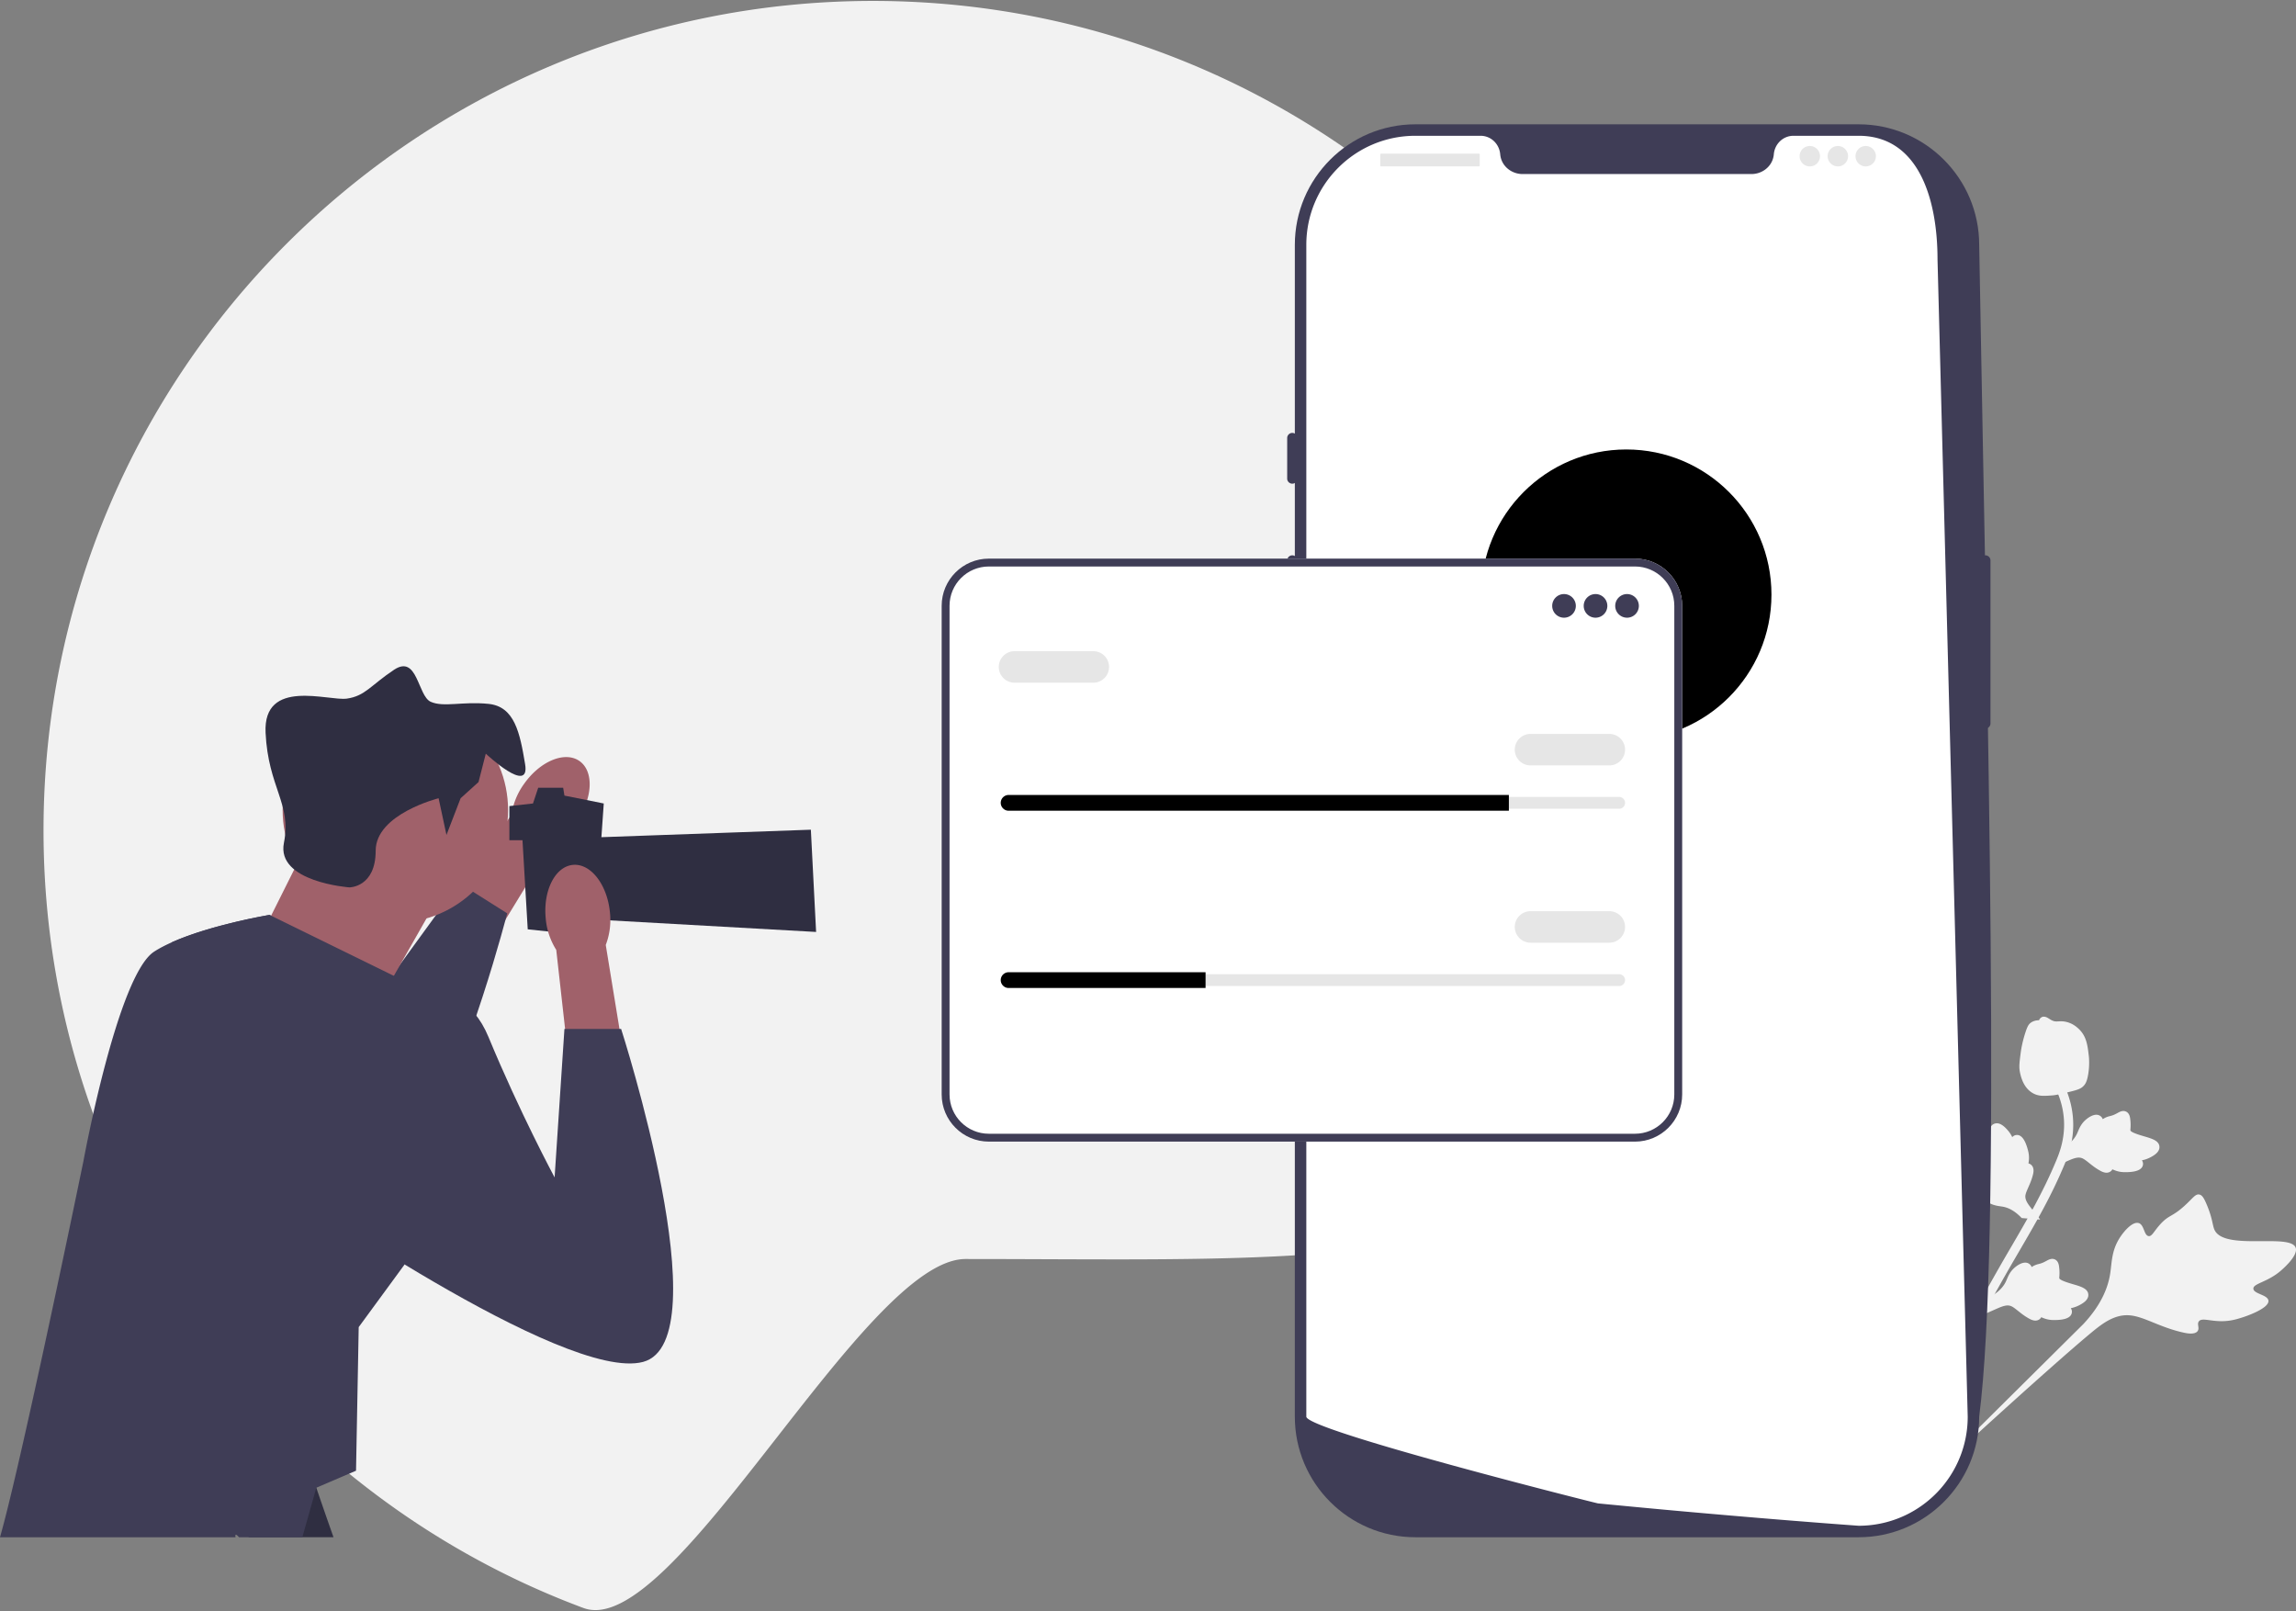 <svg width="570" height="400" fill="none" xmlns="http://www.w3.org/2000/svg"><rect width="100%" height="100%" fill="#808080" stroke="none"/><g clip-path="url(#a)"><path d="M422.632 206.146c0 113.727-69.207 106.389-182.933 106.389-25.279 0-72.469 94.968-94.838 86.635h-.007c-.824-.302-1.641-.618-2.458-.94a12.881 12.881 0 0 1-.693-.268 152.14 152.14 0 0 1-3.83-1.538 210.277 210.277 0 0 1-7.756-3.404 206.035 206.035 0 0 1-38.128-23.028 206.736 206.736 0 0 1-15.43-12.993 203.515 203.515 0 0 1-11.744-11.84 185.897 185.897 0 0 1-3.473-3.892 93.064 93.064 0 0 1-1.366-1.585 203.487 203.487 0 0 1-9.273-11.703 206.19 206.19 0 0 1-19.528-32.418c-13.055-27.043-20.371-57.374-20.371-89.415C10.804 92.42 102.99.232 216.718.232c113.726 0 205.914 92.188 205.914 205.914zM563.156 322.887c-.13-1.489-3.699-1.678-3.74-2.993-.04-1.309 3.489-1.577 6.821-4.465.6-.521 4.387-3.802 3.674-5.719-1.35-3.634-17.674.831-20.129-4.38-.539-1.144-.467-2.875-2.023-6.491-.62-1.438-1.062-2.166-1.76-2.31-.99-.204-1.629.945-3.696 2.816-3.1 2.805-3.84 2.19-6.007 4.575-1.608 1.771-2.046 3.04-2.882 2.926-1.183-.161-1.071-2.806-2.464-3.234-1.42-.437-3.448 1.73-4.62 3.519-2.199 3.357-2.02 6.357-2.487 9.196-.507 3.085-2.014 7.423-6.645 12.363l-42.695 42.359c9.043-8.556 34.45-31.714 44.455-40.049 2.888-2.406 5.944-4.786 9.724-4.487 3.64.288 7.513 3.024 13.507 4.313.701.151 2.655.545 3.366-.373.589-.76-.208-1.725.331-2.442.722-.962 2.743-.007 5.808-.044 2.161-.026 3.743-.532 5.104-.967.41-.131 6.531-2.131 6.358-4.113z" fill="#F2F2F2"/><path d="M478.899 315.473c-.769-.366-1.891 1.331-2.548.972-.654-.358.232-2.167-.224-4.636-.082-.445-.6-3.25-1.747-3.454-2.173-.385-4.691 8.915-7.957 8.616-.717-.065-1.546-.6-3.769-.879-.885-.111-1.37-.104-1.642.197-.386.427-.006 1.072.315 2.626.483 2.331-.032 2.517.513 4.268.405 1.301.902 1.882.604 2.259-.42.534-1.686-.284-2.298.276-.624.571-.146 2.192.394 3.283 1.014 2.048 2.537 2.826 3.796 3.874 1.368 1.139 3.062 3.13 4.151 6.829l8.471 33.177c-1.59-6.908-5.626-26.059-6.83-33.374-.347-2.112-.634-4.299.604-6.068 1.191-1.703 3.651-2.815 6.014-5.385.276-.3 1.034-1.145.788-1.76-.203-.508-.907-.395-1.103-.866-.264-.633.788-1.348 1.654-2.863.611-1.069.819-1.991.998-2.785.054-.239.838-3.82-.184-4.307zM492.546 326.265l1.522-4.347.361-.211c1.672-.976 2.849-2.148 3.5-3.486.103-.212.196-.43.29-.652.374-.879.839-1.973 1.996-2.951.647-.545 2.299-1.732 3.524-.898.331.221.522.514.634.803l.164-.102c.713-.43 1.168-.542 1.606-.65a5.884 5.884 0 0 0 1.309-.467c.273-.131.497-.254.685-.357.57-.312 1.29-.665 2.071-.276.822.444.928 1.35.998 1.951.126 1.071.078 1.776.045 2.243a3.48 3.48 0 0 0-.016.429c.079.529 2.46 1.215 3.355 1.479 2.012.585 3.754 1.091 3.853 2.586.072 1.069-.816 2.01-2.714 2.871a7.479 7.479 0 0 1-1.637.512c.21.317.343.712.247 1.185-.23 1.121-1.571 1.709-3.987 1.754-.601.013-1.408.026-2.395-.254a8.964 8.964 0 0 1-1.195-.45 1.503 1.503 0 0 1-.462.53c-.643.463-1.498.42-2.535-.167-1.149-.629-2.012-1.321-2.773-1.93-.666-.531-1.24-.986-1.762-1.195-.975-.376-2.059.027-3.376.593l-3.308 1.457zM506.5 302.739l-4.591-.37-.296-.296c-1.368-1.37-2.801-2.211-4.259-2.501-.232-.046-.466-.08-.705-.115-.945-.139-2.121-.311-3.361-1.182-.691-.488-2.258-1.785-1.762-3.181.13-.377.365-.635.616-.817l-.141-.133a5.047 5.047 0 0 1-1.036-1.389c-.166-.305-.336-.619-.783-1.147-.196-.232-.372-.417-.519-.573-.446-.472-.97-1.078-.793-1.933.221-.907 1.071-1.239 1.634-1.46a10.982 10.982 0 0 1 2.159-.613c.168-.031.357-.068.419-.093.491-.211.551-2.688.579-3.62.056-2.095.104-3.908 1.524-4.383 1.017-.34 2.152.28 3.466 1.897.408.503.695 1.01.911 1.453a1.53 1.53 0 0 1 1.084-.539c1.142-.062 2.051 1.086 2.707 3.412.165.578.383 1.355.361 2.381-.01.483-.072.908-.132 1.27.207.048.423.14.631.312.611.505.786 1.343.481 2.495-.317 1.271-.767 2.281-1.163 3.172-.345.778-.64 1.449-.71 2.008-.116 1.037.549 1.984 1.431 3.114l2.248 2.831zM510.2 289.557l1.522-4.347.362-.211c1.672-.976 2.849-2.148 3.499-3.486.104-.212.196-.43.291-.652.374-.879.838-1.973 1.995-2.951.647-.545 2.3-1.732 3.524-.898.332.221.522.514.634.803l.165-.102c.713-.43 1.168-.542 1.606-.65a5.898 5.898 0 0 0 1.308-.467c.274-.131.497-.254.686-.357.57-.312 1.289-.665 2.071-.276.821.444.927 1.35.998 1.951.126 1.071.077 1.776.045 2.243a3.48 3.48 0 0 0-.016.429c.079.529 2.46 1.215 3.354 1.479 2.013.585 3.754 1.091 3.853 2.586.072 1.069-.816 2.01-2.713 2.871a7.479 7.479 0 0 1-1.637.512c.209.317.343.712.246 1.185-.229 1.121-1.571 1.709-3.987 1.754-.6.013-1.408.026-2.394-.254a8.911 8.911 0 0 1-1.195-.45 1.506 1.506 0 0 1-.463.53c-.643.463-1.498.42-2.535-.167-1.149-.629-2.011-1.321-2.773-1.93-.665-.53-1.24-.986-1.762-1.195-.974-.376-2.058.027-3.375.593l-3.309 1.457z" fill="#F2F2F2"/><path d="m475.916 371.646-.604-.958-1.063-.369c.029-.101.078-.343.157-.719.436-2.061 1.76-8.334 4.864-17.724a184.191 184.191 0 0 1 7.721-19.504c2.962-6.398 5.576-11.063 7.676-14.812a523.021 523.021 0 0 1 4.658-8.098c4.053-6.948 7.88-13.511 11.109-21.261.721-1.73 2.222-5.332 1.967-10.054-.147-2.739-.861-5.452-2.123-8.059l2.039-.986c1.391 2.881 2.18 5.884 2.344 8.925.282 5.236-1.353 9.16-2.138 11.046-3.286 7.887-7.151 14.513-11.243 21.527-1.511 2.592-3.061 5.249-4.639 8.066-2.081 3.715-4.672 8.339-7.595 14.655a181.904 181.904 0 0 0-7.628 19.264c-3.064 9.272-4.368 15.452-4.797 17.482-.229 1.084-.277 1.311-.705 1.579z" fill="#F2F2F2"/><path d="M504.98 271.529a3.712 3.712 0 0 1-.25-.13c-1.692-.929-2.8-2.742-3.295-5.388-.231-1.244-.071-2.459.249-4.882.048-.374.318-2.26 1.087-4.664.501-1.571.823-2.174 1.376-2.577.615-.45 1.342-.62 2.068-.622.068-.207.186-.398.369-.563.757-.683 1.627-.127 2.101.167.238.154.533.347.883.493.548.232.912.211 1.463.182.528-.029 1.183-.064 2.029.149 1.67.413 2.734 1.455 3.085 1.798 1.853 1.796 2.115 4.033 2.419 6.624.059.519.223 2.383-.164 4.644-.279 1.631-.644 2.241-.995 2.655-.719.854-1.58 1.126-3.677 1.633-2.191.533-3.289.799-4.155.866-2.014.152-3.279.247-4.593-.385z" fill="#F2F2F2"/><path d="M461.419 381.604H351.384c-16.504 0-29.931-13.428-29.931-29.932V60.79c0-16.504 13.427-29.93 29.931-29.93h110.035c16.504 0 29.931 13.426 29.931 29.93 2.048 116.81 5.541 247.617 0 290.882 0 16.504-13.427 29.932-29.931 29.932z" fill="#3F3D56"/><path d="M492.885 137.855c-.699 0-1.267.568-1.267 1.267v40.519a1.268 1.268 0 0 0 2.533 0v-40.519c0-.699-.568-1.267-1.266-1.267z" fill="#3F3D56"/><path d="m481.006 64.442 7.495 287.225c0 14.366-11.18 26.116-25.318 27.028h-.006a21.27 21.27 0 0 1-.633.032c-.374.019-.747.025-1.127.025 0 0-1.393-.101-3.938-.291-2.571-.19-6.312-.475-10.978-.849-1.4-.107-2.875-.228-4.432-.354a1941.87 1941.87 0 0 1-10.162-.849c-1.456-.12-2.963-.253-4.501-.386a2467.54 2467.54 0 0 1-25.958-2.368c-1.57-.145-3.152-.297-4.748-.456-.418-.044-72.397-18.138-72.397-21.532V60.791c0-14.96 12.124-27.085 27.084-27.085h16.17c2.583 0 4.66 2.013 4.881 4.59.019.171.038.342.07.513.468 2.59 2.843 4.394 5.476 4.394h56.836c2.634 0 5.008-1.805 5.476-4.394.032-.171.051-.342.07-.513.221-2.577 2.298-4.59 4.881-4.59h16.17c14.96 0 19.589 15.776 19.589 30.736z" fill="#fff"/><path d="M320.82 107.466c-.698 0-1.266.568-1.266 1.266v10.13a1.268 1.268 0 0 0 2.533 0v-10.13c0-.698-.568-1.266-1.267-1.266zM320.82 137.855c-.698 0-1.266.568-1.266 1.267v19.626a1.268 1.268 0 0 0 2.533 0v-19.626c0-.699-.568-1.267-1.267-1.267zM320.82 165.712c-.698 0-1.266.568-1.266 1.266v19.627a1.268 1.268 0 0 0 2.533 0v-19.627c0-.698-.568-1.266-1.267-1.266z" fill="#3F3D56"/><path d="M367.141 38.14h-24.265a.213.213 0 0 0-.213.213v2.74c0 .118.095.213.213.213h24.265a.213.213 0 0 0 .213-.213v-2.74a.213.213 0 0 0-.213-.212zM449.248 41.306a2.533 2.533 0 1 0 0-5.065 2.533 2.533 0 0 0 0 5.065zM456.212 41.306a2.533 2.533 0 1 0 0-5.065 2.533 2.533 0 0 0 0 5.065zM463.177 41.306a2.532 2.532 0 1 0 0-5.065 2.532 2.532 0 0 0 0 5.065z" fill="#E6E6E6"/><path d="M403.744 183.643c19.901 0 36.034-16.134 36.034-36.035 0-19.901-16.133-36.034-36.034-36.034s-36.034 16.133-36.034 36.034 16.133 36.035 36.034 36.035z" fill="hsla(29, 100%, 50%, 1)"/><path d="M405.904 283.394H245.486c-6.458 0-11.712-5.254-11.712-11.712V150.38c0-6.458 5.254-11.712 11.712-11.712h160.418c6.458 0 11.711 5.254 11.711 11.712v121.302c0 6.458-5.253 11.712-11.711 11.712z" fill="#fff"/><path d="M405.904 283.394H245.486c-6.458 0-11.712-5.254-11.712-11.712V150.38c0-6.458 5.254-11.712 11.712-11.712h160.418c6.458 0 11.711 5.254 11.711 11.712v121.302c0 6.458-5.253 11.712-11.711 11.712zm-160.418-142.77c-5.38 0-9.756 4.376-9.756 9.756v121.302c0 5.38 4.376 9.756 9.756 9.756h160.418c5.379 0 9.755-4.376 9.755-9.756V150.38c0-5.38-4.376-9.756-9.755-9.756H245.486z" fill="#3F3D56"/><path d="M388.279 153.336a2.933 2.933 0 1 0 0-5.866 2.933 2.933 0 0 0 0 5.866zM396.102 153.336a2.933 2.933 0 1 0 0-5.866 2.933 2.933 0 0 0 0 5.866zM403.925 153.336a2.933 2.933 0 1 0 0-5.866 2.933 2.933 0 0 0 0 5.866z" fill="#3F3D56"/><path d="M250.398 197.83c-.809 0-1.467.658-1.467 1.467 0 .394.153.759.429 1.028.279.286.644.439 1.038.439h151.571c.809 0 1.467-.658 1.467-1.467a1.42 1.42 0 0 0-.429-1.029 1.434 1.434 0 0 0-1.038-.438H250.398z" fill="#E6E6E6"/><path d="M374.589 197.341v3.911H250.398a1.911 1.911 0 0 1-1.379-.577 1.91 1.91 0 0 1-.577-1.378c0-1.076.88-1.956 1.956-1.956h124.191z" fill="hsla(29, 100%, 50%, 1)"/><path d="M399.524 190.007h-19.557a3.917 3.917 0 0 1-3.912-3.912 3.916 3.916 0 0 1 3.912-3.911h19.557a3.916 3.916 0 0 1 3.912 3.911 3.917 3.917 0 0 1-3.912 3.912zM271.422 169.471h-19.557a3.916 3.916 0 0 1-3.912-3.911 3.917 3.917 0 0 1 3.912-3.912h19.557a3.917 3.917 0 0 1 3.912 3.912 3.916 3.916 0 0 1-3.912 3.911zM250.398 241.834c-.809 0-1.467.658-1.467 1.467 0 .394.153.759.429 1.028.279.286.644.439 1.038.439h151.571c.809 0 1.467-.658 1.467-1.467a1.42 1.42 0 0 0-.429-1.029 1.434 1.434 0 0 0-1.038-.438H250.398z" fill="#E6E6E6"/><path d="M299.292 241.345v3.911h-48.894a1.911 1.911 0 0 1-1.379-.577 1.911 1.911 0 0 1-.577-1.379c0-1.075.88-1.955 1.956-1.955h48.894z" fill="hsla(29, 100%, 50%, 1)"/><path d="M399.524 234.012h-19.557a3.917 3.917 0 0 1-3.912-3.912 3.917 3.917 0 0 1 3.912-3.912h19.557a3.917 3.917 0 0 1 3.912 3.912 3.917 3.917 0 0 1-3.912 3.912z" fill="#E6E6E6"/><path d="M143.189 203.815c3.992-5.687 4.293-12.356.673-14.896-3.62-2.539-9.789.013-13.781 5.702a17.382 17.382 0 0 0-3.1 7.605l-16.607 24.31 11.574 7.55 15.143-24.767a17.38 17.38 0 0 0 6.098-5.504z" fill="#A0616A"/><path d="M42.692 233.891c11.038 23.605 30.556 61.541 43.735 65.647 4.542 1.419 9.137-1.874 13.504-7.738 12.645-16.954 23.403-55.417 25.584-63.545.266-.99.403-1.53.403-1.53l-10.953-6.911-.95-.599-16.609 22.837-5.115 7.029s.24-3.502.807-9.138l-26.19-12.827s-14.382 2.395-24.216 6.775z" fill="#3F3D56"/><path d="M98.148 229.068c15.456 0 27.985-12.53 27.985-27.985 0-15.456-12.529-27.985-27.985-27.985s-27.985 12.529-27.985 27.985c0 15.455 12.53 27.985 27.985 27.985z" fill="#A0616A"/><path d="M82.798 381.603H61.802a238.65 238.65 0 0 1-4.627-4.928 247.25 247.25 0 0 1-4.598-5.155c13.727-2.834 25.066-4.804 25.066-4.804s.31.926.886 2.594a990.96 990.96 0 0 0 4.269 12.293z" fill="#2F2E41"/><path d="m106.934 226.139-11.143 19.604-31.81-11.794 12.365-24.731 30.588 16.921z" fill="#A0616A"/><path d="m126.458 200.106 5.858-.65 1.301-3.905h6.193l.315 1.952 9.763 1.953-1.961 28.024-4.548 4.516-12.365-1.301-1.302-22.128h-3.254v-8.461z" fill="#2F2E41"/><path d="m146.634 207.916 54.668-1.952 1.301 25.382-57.922-3.254 1.953-20.176zM108.886 198.154l1.953 9.111 3.513-9.111 4.447-4.02 1.802-7.044s11.064 10.413 9.762 2.603c-1.301-7.809-2.603-14.317-9.111-14.968-6.508-.651-11.064.922-14.318-.515-3.254-1.438-3.254-11.851-9.111-7.946-5.858 3.905-7.16 6.508-11.715 7.159-4.556.651-20.826-5.206-20.175 8.461.65 13.667 6.508 17.572 4.555 27.334-1.952 9.762 16.27 11.064 16.27 11.064s6.509 0 6.509-9.112c0-9.111 15.619-13.016 15.619-13.016z" fill="#2F2E41"/><path d="M100.445 313.885v.007l-11.394 15.547-.165 8.923-.5 26.727-9.857 4.222-3.473 12.293H59.33c-.83-.954-.982-.707-.852 0H0c2.238-7.811 6.226-25.41 10.11-43.242 5.402-24.806 10.591-50.072 10.591-50.072s8.463-46.207 17.572-52.062c1.29-.837 2.793-1.606 4.42-2.333 2.457-1.098 5.203-2.066 7.928-2.911 1.407-.432 2.807-.83 4.173-1.194.906-.24 1.798-.467 2.65-.679.432-.103.85-.206 1.262-.302a96.096 96.096 0 0 1 2.347-.536c.268-.062.529-.116.783-.171.192-.042.378-.076.563-.117.212-.048.419-.089.618-.13.199-.042.398-.083.583-.117a35.8 35.8 0 0 0 .618-.124c.199-.041.384-.075.563-.109.178-.035.35-.069.507-.097.158-.027.303-.054.44-.082.206-.041.391-.075.542-.103.103-.014.192-.034.275-.048l.363-.062.385.192h.007l25.8 12.644 4.297 2.107h.007l.378.178 1.016.501.082 3.679 1.05 45.384.515 22.087z" fill="#3F3D56"/><path d="M151.415 226.427c-.686-6.914-4.809-12.165-9.209-11.728-4.4.437-7.41 6.396-6.724 13.312a17.389 17.389 0 0 0 2.612 7.786l3.275 29.259 13.698-1.83-4.683-28.649a17.4 17.4 0 0 0 1.031-8.15z" fill="#A0616A"/><path d="M93.267 248.266s20.175-9.762 27.985 9.112c7.81 18.873 16.433 34.9 16.433 34.9l2.44-36.853H154.2s24.974 77.447 5.45 82.653c-19.525 5.207-89.162-43.604-89.162-43.604l22.779-46.208z" fill="#3F3D56"/></g><defs><clipPath id="a"><path fill="#fff" transform="translate(0 .232)" d="M0 0h570v399.456H0z"/></clipPath></defs></svg>